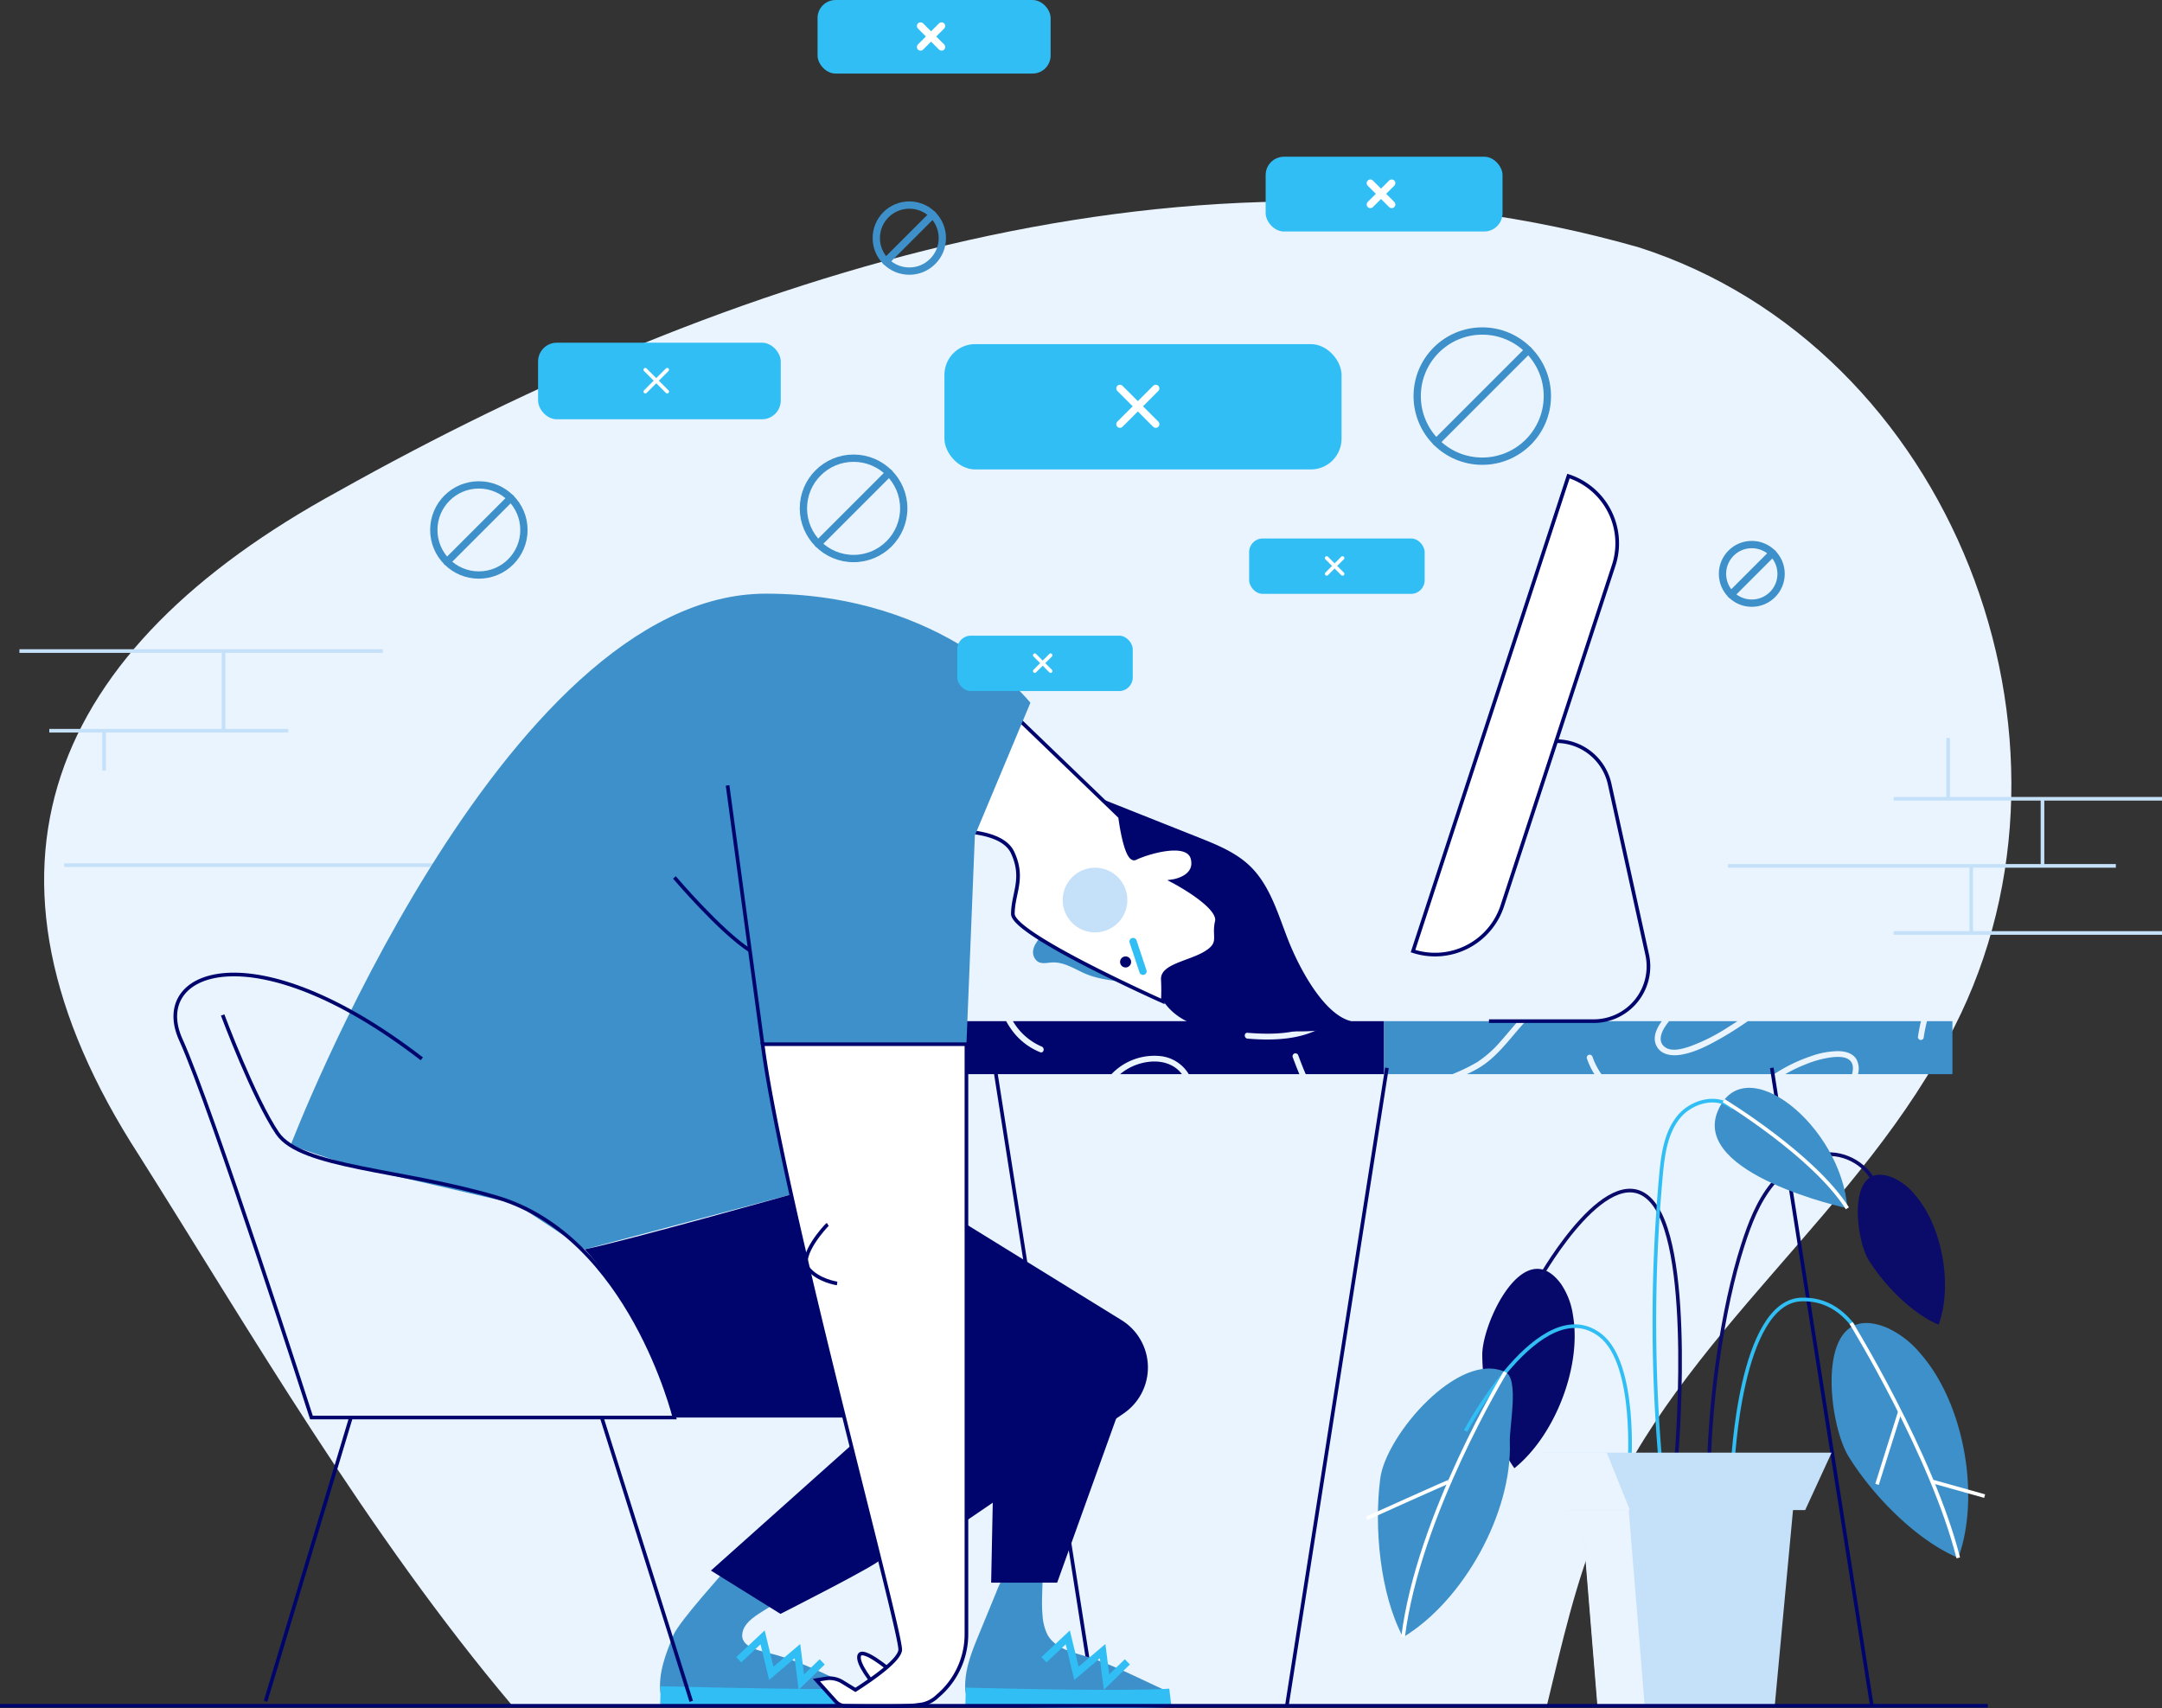 <svg xmlns="http://www.w3.org/2000/svg" viewBox="0 0 592.468 468.125"><rect x="0" y="0" width="592.468" height="468.125" fill="#333333" stroke="none"/><defs><style>.ff55ba54-c38c-4e3c-a6ac-b0bbf22d807c{fill:#eaf4ff;}.a3d815ab-9612-49dd-9907-728fd7539b6d,.a54bd658-2b5e-4bd0-874c-1c9fbe3ad563,.a6421ce4-2e86-4fcd-b7b7-62dec89dc719,.a7094dbd-7e45-4709-a586-c2279bfe02a2,.b78ab1fe-2765-4a90-8798-3aafcf05a3a6,.b9e346c2-5dc2-4d3c-ae77-966f34d2fdba,.b9ee5533-94a7-4fe3-aadf-c821e4e3d4ca,.b9fad284-7dc1-4a08-95ea-382b72507ad0,.bbb5fe5f-ae89-4d70-a611-a9419afd2a45,.f9fd760d-3d02-4657-a9d4-eb88c214f694,.fd891f11-d625-41c4-936e-1d971447e092{fill:none;}.b78ab1fe-2765-4a90-8798-3aafcf05a3a6{stroke:#c5e1f9;}.a3d815ab-9612-49dd-9907-728fd7539b6d,.a54bd658-2b5e-4bd0-874c-1c9fbe3ad563,.a633583f-d743-4a22-9a7e-a6291a5390ad,.a7094dbd-7e45-4709-a586-c2279bfe02a2,.b78ab1fe-2765-4a90-8798-3aafcf05a3a6,.b9e346c2-5dc2-4d3c-ae77-966f34d2fdba,.b9fad284-7dc1-4a08-95ea-382b72507ad0,.bbb5fe5f-ae89-4d70-a611-a9419afd2a45{stroke-miterlimit:10;}.fff3bf9c-7bbe-44b5-8f32-6a9952dec01d{fill:#3d90c9;}.f79311d1-f1bb-4308-855d-b0dcfea58d7c{fill:#3d90c9; }.a54bd658-2b5e-4bd0-874c-1c9fbe3ad563,.b9e346c2-5dc2-4d3c-ae77-966f34d2fdba,.b9fad284-7dc1-4a08-95ea-382b72507ad0,.fd891f11-d625-41c4-936e-1d971447e092{stroke:#31bef4;}.a54bd658-2b5e-4bd0-874c-1c9fbe3ad563,.a6421ce4-2e86-4fcd-b7b7-62dec89dc719,.b9ee5533-94a7-4fe3-aadf-c821e4e3d4ca,.fd891f11-d625-41c4-936e-1d971447e092{stroke-width:2px;}.b9e346c2-5dc2-4d3c-ae77-966f34d2fdba{stroke-width:5px;}.a628d780-5c98-4052-84d6-a30168af00b6{fill:#00056d;}.a633583f-d743-4a22-9a7e-a6291a5390ad{fill:#fff;}.a633583f-d743-4a22-9a7e-a6291a5390ad,.a7094dbd-7e45-4709-a586-c2279bfe02a2{stroke:#00056d;}.f5e7c34a-f005-4082-81d1-3fa1a17cdfcd{fill:#06096a;}.b432a584-6550-452e-839f-8fba5438d162{fill:#0b0b6a;}.bbb5fe5f-ae89-4d70-a611-a9419afd2a45{stroke:#0b0b6a;}.ff844525-ff28-4009-bf57-ce73c001ef5b{fill:#c5e1f9;}.a3d815ab-9612-49dd-9907-728fd7539b6d,.b9ee5533-94a7-4fe3-aadf-c821e4e3d4ca,.f9fd760d-3d02-4657-a9d4-eb88c214f694{stroke:#fff;}.a6421ce4-2e86-4fcd-b7b7-62dec89dc719,.b9ee5533-94a7-4fe3-aadf-c821e4e3d4ca,.f9fd760d-3d02-4657-a9d4-eb88c214f694,.fd891f11-d625-41c4-936e-1d971447e092{stroke-linecap:round;stroke-linejoin:round;}.bfa4e64f-05cc-457c-b3f4-140b646eedc6{fill:#31bef4;}.a6421ce4-2e86-4fcd-b7b7-62dec89dc719{stroke:#3d90c9;}</style></defs><g id="adac13b0-ea64-45a9-a792-7faf9e54bdad" data-name="Layer 9"><path class="ff55ba54-c38c-4e3c-a6ac-b0bbf22d807c" d="M449.179,67.806C327.917,33.064,199.157,74.94,92.633,134.662,13.456,177.868-12.57,238.361,38.169,316.715c29.957,47.403,62.487,103.65,102.306,150.794H423.869c4.135-17.036,7.966-34.326,14.677-50.246,21.687-51.448,72.194-85.755,96.992-135.778C575.995,202.254,534.823,95.357,449.179,67.806Z"/><line class="b78ab1fe-2765-4a90-8798-3aafcf05a3a6" x1="129.485" y1="237.082" x2="17.601" y2="237.082"/><line class="b78ab1fe-2765-4a90-8798-3aafcf05a3a6" x1="104.925" y1="178.411" x2="5.321" y2="178.411"/><line class="b78ab1fe-2765-4a90-8798-3aafcf05a3a6" x1="79.001" y1="200.242" x2="13.508" y2="200.242"/><line class="b78ab1fe-2765-4a90-8798-3aafcf05a3a6" x1="61.263" y1="200.242" x2="61.263" y2="178.411"/><line class="b78ab1fe-2765-4a90-8798-3aafcf05a3a6" x1="28.517" y1="200.242" x2="28.517" y2="211.158"/><line class="b78ab1fe-2765-4a90-8798-3aafcf05a3a6" x1="518.922" y1="218.892" x2="592.468" y2="218.892"/><line class="b78ab1fe-2765-4a90-8798-3aafcf05a3a6" x1="518.922" y1="255.665" x2="592.468" y2="255.665"/><line class="b78ab1fe-2765-4a90-8798-3aafcf05a3a6" x1="473.53" y1="237.279" x2="579.827" y2="237.279"/><line class="b78ab1fe-2765-4a90-8798-3aafcf05a3a6" x1="559.717" y1="218.892" x2="559.717" y2="237.279"/><line class="b78ab1fe-2765-4a90-8798-3aafcf05a3a6" x1="540.181" y1="237.279" x2="540.181" y2="255.665"/><line class="b78ab1fe-2765-4a90-8798-3aafcf05a3a6" x1="533.861" y1="218.892" x2="533.861" y2="202.229"/><path class="fff3bf9c-7bbe-44b5-8f32-6a9952dec01d" d="M203.398,447.908c-.313,3.875,5.806,4.609,9.347,5.626,8.286,2.379,15.739,6.443,23.662,9.982-.688,1.092-1.317.354-2.519.592-8.672,1.714-33.719.999-37.451.762-5.144-.326-10.268.61-15.46-.926-.63-5.467,1.49-10.818,3.563-15.851,1.605-3.898,14.385-17.805,15.563-19.431s10.603,3.416,12.486,3.066c2.242-.416,1.231,2.324,1.29,5.061C213.961,440.56,203.854,442.259,203.398,447.908Z"/><path class="f79311d1-f1bb-4308-855d-b0dcfea58d7c" d="M194.567,454.587a3.38,3.38,0,0,1-4.018,2.018,3.83,3.83,0,0,1-1.912-1.478,3.397,3.397,0,0,1-.654-1.803c-.068-2.025,2.442-4.123,4.231-3.74C194.211,450.011,195.362,452.614,194.567,454.587Z"/><polyline class="a54bd658-2b5e-4bd0-874c-1c9fbe3ad563" points="225.311 455.403 219.595 460.956 218.529 452.47 211.36 458.547 208.98 448.698 202.447 454.827"/><path class="b9e346c2-5dc2-4d3c-ae77-966f34d2fdba" d="M237.095,465.221s-7.676.572-56.118-.638"/><path class="a628d780-5c98-4052-84d6-a30168af00b6" d="M322.253,292.702c-3.122-2.321-7.397-2.176-10.902-.893a15.015,15.015,0,0,0-4.41,2.55h16.947A7.96,7.96,0,0,0,322.253,292.702Z"/><path class="a628d780-5c98-4052-84d6-a30168af00b6" d="M364.692,279.827c-6.192,5.074-14.945,5.437-22.81,4.793-1.021-.084-1.027-1.685,0-1.601,6.812.558,14.286.418,20.039-3.192H277.577a16.767,16.767,0,0,0,7.893,6.97c.944.384.528,1.932-.426,1.544a17.85,17.85,0,0,1-7.197-5.315,22.232,22.232,0,0,1-2.122-3.199H258.022v14.531h46.559a14.668,14.668,0,0,1,1.154-1.096,16.236,16.236,0,0,1,12.606-3.817,10.366,10.366,0,0,1,7.421,4.913H356.074c-.655-1.55-1.249-3.129-1.839-4.701a.807.807,0,0,1,.559-.985.823.823,0,0,1,.985.559c.646,1.722,1.302,3.443,2.042,5.127h21.471V279.827Z"/><path class="f79311d1-f1bb-4308-855d-b0dcfea58d7c" d="M456.095,286.815c1.876,1.567,5.036.597,7.06-.087a50.575,50.575,0,0,0,10.13-5.073c.962-.592,1.912-1.205,2.855-1.827H457.407a16.622,16.622,0,0,0-1.145,1.562C455.222,283.01,454.333,285.342,456.095,286.815Z"/><path class="f79311d1-f1bb-4308-855d-b0dcfea58d7c" d="M404.851,291.025a30.323,30.323,0,0,0,6.321-5.609c1.645-1.837,3.191-3.77,4.837-5.589H379.292v14.531h18.719A49.869,49.869,0,0,0,404.851,291.025Z"/><path class="f79311d1-f1bb-4308-855d-b0dcfea58d7c" d="M502.094,289.722a28.087,28.087,0,0,0-7.313,1.958,40.582,40.582,0,0,0-5.557,2.679h18.308c.357-1.355.41-2.774-.522-3.705C505.816,289.462,503.65,289.564,502.094,289.722Z"/><path class="f79311d1-f1bb-4308-855d-b0dcfea58d7c" d="M528.066,279.827a42.363,42.363,0,0,0-.913,4.58.807.807,0,0,1-.985.559.825.825,0,0,1-.559-.985c.232-1.395.465-2.792.819-4.154H478.995c-2.498,1.731-5.059,3.374-7.706,4.864-3.249,1.829-6.786,3.668-10.496,4.315-2.675.466-5.833.114-7.006-2.729-.919-2.228.287-4.628,1.591-6.425l.02-.025H418.135c-.534.548-1.052,1.115-1.558,1.695-3.515,4.029-6.753,8.435-11.439,11.2-1.025.605-2.09,1.133-3.168,1.635h34.955a20.412,20.412,0,0,1-2.065-4.326.808.808,0,0,1,.559-.985.819.819,0,0,1,.985.559,19.077,19.077,0,0,0,2.445,4.752h47.342c.533-.355,1.072-.694,1.606-1.015a42.694,42.694,0,0,1,8.199-3.81,22.938,22.938,0,0,1,7.81-1.487c1.886.044,4.006.566,4.99,2.34a5.569,5.569,0,0,1,.359,3.973h25.882V279.827Z"/><path class="a628d780-5c98-4052-84d6-a30168af00b6" d="M298.433,217.553l30.035,11.941c5.005,1.99,10.146,4.066,14.031,7.796,5.61,5.386,7.74,13.317,10.605,20.546s9.555,20.096,17.098,21.99c-8.562,4.655-20.239,2.015-29.973,2.493-6.962.342-14.566-.711-19.498-5.637-3.102-3.098-4.743-7.334-6.204-11.468A289.5,289.5,0,0,1,302.627,220.43"/><path class="f79311d1-f1bb-4308-855d-b0dcfea58d7c" d="M307.575,269.067l-1.789-.972L284.967,256.783c-.632,1.163-1.445,1.956-1.751,3.244a3.216,3.216,0,0,0,1.2,3.507c1.156.682,2.61.269,3.951.205,2.941-.14,5.628,1.484,8.287,2.749C300.135,268.144,303.753,268.561,307.575,269.067Z"/><path class="a633583f-d743-4a22-9a7e-a6291a5390ad" d="M277.564,195.572,306.941,223.85s1.563,12.642,4.224,11.311,14.306-5.127,15.636.098-5.323,6.205-5.323,6.205,12.975,6.795,11.977,11.058,1.331,5.875-2.994,8.562-11.964,3.509-11.804,7.257a60.433,60.433,0,0,1,0,6.076s-41.093-18.326-41.093-23.967,3.249-9.681-.077-16.834-19.465-5.775-19.465-5.775Z"/><line class="a7094dbd-7e45-4709-a586-c2279bfe02a2" x1="272.651" y1="292.623" x2="300.079" y2="467.443"/><line class="a7094dbd-7e45-4709-a586-c2279bfe02a2" x1="380.073" y1="292.623" x2="352.645" y2="467.443"/><line class="a7094dbd-7e45-4709-a586-c2279bfe02a2" x1="485.533" y1="292.623" x2="512.961" y2="467.443"/><path class="a633583f-d743-4a22-9a7e-a6291a5390ad" d="M243.808,457.619s-7.385-6.231-8.308-4.038,4.103,8.108,4.103,8.108Z"/><path class="f79311d1-f1bb-4308-855d-b0dcfea58d7c" d="M79.633,313.864s57.751-151.179,130.242-151.179c49.222,0,72.49,29.9,72.49,29.9l-15.214,36.362-2.313,57.201H208.98l7.834,41.163-56.558,15.051L141.437,329.941,96.161,319.459Z"/><line class="a7094dbd-7e45-4709-a586-c2279bfe02a2" x1="164.9" y1="388.449" x2="189.423" y2="466.221"/><line class="a7094dbd-7e45-4709-a586-c2279bfe02a2" x1="96.161" y1="388.449" x2="72.772" y2="466.221"/><path class="a7094dbd-7e45-4709-a586-c2279bfe02a2" d="M115.587,290.149c-46.141-35.583-74.616-24.118-66.027-5.223s35.788,103.522,35.788,103.522h99.468s-12.149-49.503-48.649-60.313c-26.03-7.709-53.682-8.108-60.124-17.567s-15.031-32.43-15.031-32.43"/><line class="a7094dbd-7e45-4709-a586-c2279bfe02a2" x1="199.384" y1="215.232" x2="208.98" y2="286.149"/><path class="a7094dbd-7e45-4709-a586-c2279bfe02a2" d="M184.816,240.441s12.507,14.739,20.688,20.02"/><path class="a633583f-d743-4a22-9a7e-a6291a5390ad" d="M208.98,286.149c5.37,41.818,38.257,161.657,37.707,166.057-.347,2.779-7.232,7.66-12.262,10.882l-3.606-2.206a6.723,6.723,0,0,0-4.588-.901l-2.501.407,5.264,5.852a3.778,3.778,0,0,0,2.707,1.251c4.223.113,15.52.342,19.952-.295a8.399,8.399,0,0,0,5.214-2.351,22.154,22.154,0,0,0,7.971-17.085V286.149Z"/><path class="a7094dbd-7e45-4709-a586-c2279bfe02a2" d="M226.835,335.527c-.476.286-8.119,8.655-5.392,12.04s7.963,4.148,7.963,4.148"/><path class="a628d780-5c98-4052-84d6-a30168af00b6" d="M160.255,342.362c16.215,17.427,24.561,46.087,24.561,46.087H231.35L216.814,327.311S172.199,339.865,160.255,342.362Z"/><path class="a628d780-5c98-4052-84d6-a30168af00b6" d="M264.838,335.527l42.491,26.226a15.256,15.256,0,0,1,.582,25.586l-43.073,29.372Z"/><path class="a628d780-5c98-4052-84d6-a30168af00b6" d="M233.243,396.064,194.821,430.39l19.058,11.868s27.432-13.882,27.205-14.795S233.243,396.064,233.243,396.064Z"/><path class="a633583f-d743-4a22-9a7e-a6291a5390ad" d="M408.036,130.081h0a19.395,19.395,0,0,1,19.395,19.395v98.17a19.395,19.395,0,0,1-19.395,19.395h0a0,0,0,0,1,0,0V130.081A0,0,0,0,1,408.036,130.081Z" transform="translate(82.459 -120.059) rotate(18.118)"/><path class="a7094dbd-7e45-4709-a586-c2279bfe02a2" d="M426.452,203.103h0a15.006,15.006,0,0,1,14.656,11.781l10.279,46.711a15.006,15.006,0,0,1-14.656,18.231H408.036"/><path class="b9fad284-7dc1-4a08-95ea-382b72507ad0" d="M474.818,401.672s1.911-45.044,18.875-45.574S514.375,378.88,514.375,378.88"/><path class="f79311d1-f1bb-4308-855d-b0dcfea58d7c" d="M506.566,399.104c6.59,10.674,18.509,22.944,30.073,27.805,6.125-16.952,1.589-42.289-10.267-55.866a25.818,25.818,0,0,0-9.225-7.18C496.997,355.486,500.712,389.621,506.566,399.104Z"/><path class="f5e7c34a-f005-4082-81d1-3fa1a17cdfcd" d="M406.198,371.262c.045,9.893,3.02,23.051,8.803,31.077,11.093-8.889,18.46-27.804,16.065-41.816a20.359,20.359,0,0,0-3.255-8.625C417.695,337.974,406.158,362.473,406.198,371.262Z"/><path class="b432a584-6550-452e-839f-8fba5438d162" d="M512.066,345.257c4.206,6.813,11.813,14.644,19.194,17.747,3.909-10.82,1.014-26.991-6.553-35.657a16.479,16.479,0,0,0-5.888-4.583C505.958,317.417,508.329,339.204,512.066,345.257Z"/><path class="f79311d1-f1bb-4308-855d-b0dcfea58d7c" d="M378.247,405.126c-1.733,13.357-.104,31.651,6.243,43.531,16.58-9.983,29.95-34.171,29.259-53.512-.151-4.219,2.6-17.33-1.214-19.14C399.812,369.969,379.787,393.259,378.247,405.126Z"/><path class="bbb5fe5f-ae89-4d70-a611-a9419afd2a45" d="M468.294,401.672c.471-18.535,3.608-42.771,9.284-60.422,1.913-5.948,4.179-11.923,8.127-16.766s9.87-8.441,16.113-8.195,12.387,5.163,12.713,11.403"/><path class="bbb5fe5f-ae89-4d70-a611-a9419afd2a45" d="M422.31,349.69s19.396-34.056,30.686-20.063,6.322,70.491,6.322,70.491"/><path class="b9fad284-7dc1-4a08-95ea-382b72507ad0" d="M401.619,392.138s20.692-38.835,36.962-26.191c10.02,7.787,7.943,35.725,7.943,35.725"/><path class="f79311d1-f1bb-4308-855d-b0dcfea58d7c" d="M506.249,331.114s-42.822-9.265-35.508-26.672S504.601,308.622,506.249,331.114Z"/><path class="b9fad284-7dc1-4a08-95ea-382b72507ad0" d="M474.815,303.694c-4.125-3.884-11.383-1.921-14.893,2.526s-4.258,10.413-4.768,16.056a444.404,444.404,0,0,0,.437,84.484"/><polygon class="ff844525-ff28-4009-bf57-ce73c001ef5b" points="486.339 467.509 437.853 467.509 433.154 409.984 491.709 409.984 486.339 467.509"/><polygon class="ff55ba54-c38c-4e3c-a6ac-b0bbf22d807c" points="433.058 409.984 437.757 467.509 450.714 467.509 446.015 409.984 433.058 409.984"/><polygon class="ff844525-ff28-4009-bf57-ce73c001ef5b" points="494.687 413.813 429.305 413.813 422.968 398.08 501.928 398.08 494.687 413.813"/><polygon class="ff55ba54-c38c-4e3c-a6ac-b0bbf22d807c" points="422.839 398.08 429.176 413.813 446.647 413.813 440.311 398.08 422.839 398.08"/><path class="a3d815ab-9612-49dd-9907-728fd7539b6d" d="M507.262,362.551s22.152,35.908,29.377,64.358"/><path class="a3d815ab-9612-49dd-9907-728fd7539b6d" d="M412.536,376.005s-23.95,39.308-28.045,72.652"/><path class="a3d815ab-9612-49dd-9907-728fd7539b6d" d="M472.337,301.614s24.746,14.988,33.912,29.5"/><path class="a3d815ab-9612-49dd-9907-728fd7539b6d" d="M397.3,405.947c.087-.199-22.776,10.124-22.776,10.124"/><line class="a3d815ab-9612-49dd-9907-728fd7539b6d" x1="520.646" y1="386.826" x2="514.375" y2="406.76"/><line class="a3d815ab-9612-49dd-9907-728fd7539b6d" x1="529.453" y1="405.944" x2="543.864" y2="409.984"/><line class="fd891f11-d625-41c4-936e-1d971447e092" x1="310.507" y1="258.017" x2="313.222" y2="266.163"/><circle class="ff844525-ff28-4009-bf57-ce73c001ef5b" cx="300.079" cy="246.644" r="8.862"/><rect class="bfa4e64f-05cc-457c-b3f4-140b646eedc6" x="147.45" y="93.91" width="66.505" height="20.988" rx="5.15"/><line class="f9fd760d-3d02-4657-a9d4-eb88c214f694" x1="176.84" y1="107.319" x2="182.838" y2="101.322"/><line class="f9fd760d-3d02-4657-a9d4-eb88c214f694" x1="176.84" y1="101.322" x2="182.838" y2="107.319"/><rect class="bfa4e64f-05cc-457c-b3f4-140b646eedc6" x="258.809" y="94.301" width="108.826" height="34.344" rx="8.428"/><line class="b9ee5533-94a7-4fe3-aadf-c821e4e3d4ca" x1="306.902" y1="116.243" x2="316.715" y2="106.43"/><line class="b9ee5533-94a7-4fe3-aadf-c821e4e3d4ca" x1="306.902" y1="106.43" x2="316.715" y2="116.243"/><rect class="bfa4e64f-05cc-457c-b3f4-140b646eedc6" x="224.038" width="63.871" height="20.157" rx="4.946"/><line class="b9ee5533-94a7-4fe3-aadf-c821e4e3d4ca" x1="252.264" y1="12.878" x2="258.024" y2="7.118"/><line class="b9ee5533-94a7-4fe3-aadf-c821e4e3d4ca" x1="252.264" y1="7.118" x2="258.024" y2="12.878"/><rect class="bfa4e64f-05cc-457c-b3f4-140b646eedc6" x="346.834" y="42.948" width="64.916" height="20.487" rx="5.027"/><line class="b9ee5533-94a7-4fe3-aadf-c821e4e3d4ca" x1="375.522" y1="56.037" x2="381.376" y2="50.183"/><line class="b9ee5533-94a7-4fe3-aadf-c821e4e3d4ca" x1="375.522" y1="50.183" x2="381.376" y2="56.037"/><rect class="bfa4e64f-05cc-457c-b3f4-140b646eedc6" x="342.311" y="147.559" width="48.096" height="15.179" rx="3.725"/><line class="f9fd760d-3d02-4657-a9d4-eb88c214f694" x1="363.566" y1="157.256" x2="367.903" y2="152.919"/><line class="f9fd760d-3d02-4657-a9d4-eb88c214f694" x1="363.566" y1="152.919" x2="367.903" y2="157.256"/><rect class="bfa4e64f-05cc-457c-b3f4-140b646eedc6" x="262.317" y="174.194" width="48.096" height="15.179" rx="3.725"/><line class="f9fd760d-3d02-4657-a9d4-eb88c214f694" x1="283.572" y1="183.891" x2="287.909" y2="179.554"/><line class="f9fd760d-3d02-4657-a9d4-eb88c214f694" x1="283.572" y1="179.554" x2="287.909" y2="183.891"/><circle class="a6421ce4-2e86-4fcd-b7b7-62dec89dc719" cx="480.056" cy="157.256" r="8.03"/><line class="a6421ce4-2e86-4fcd-b7b7-62dec89dc719" x1="485.734" y1="151.578" x2="474.378" y2="162.935"/><circle class="a6421ce4-2e86-4fcd-b7b7-62dec89dc719" cx="233.913" cy="139.308" r="13.749"/><line class="a6421ce4-2e86-4fcd-b7b7-62dec89dc719" x1="243.635" y1="129.586" x2="224.191" y2="149.03"/><circle class="a6421ce4-2e86-4fcd-b7b7-62dec89dc719" cx="406.198" cy="108.543" r="17.836"/><line class="a6421ce4-2e86-4fcd-b7b7-62dec89dc719" x1="418.81" y1="95.931" x2="393.586" y2="121.154"/><circle class="a6421ce4-2e86-4fcd-b7b7-62dec89dc719" cx="249.186" cy="65.241" r="9.052"/><line class="a6421ce4-2e86-4fcd-b7b7-62dec89dc719" x1="255.587" y1="58.84" x2="242.785" y2="71.642"/><circle class="a6421ce4-2e86-4fcd-b7b7-62dec89dc719" cx="131.227" cy="145.227" r="12.35"/><line class="a6421ce4-2e86-4fcd-b7b7-62dec89dc719" x1="139.96" y1="136.494" x2="122.495" y2="153.96"/><path class="fff3bf9c-7bbe-44b5-8f32-6a9952dec01d" d="M285.692,442.539a13.862,13.862,0,0,0,1.335,5.37c1.864,3.412,5.806,4.609,9.347,5.626,8.286,2.379,15.739,6.443,23.662,9.982-.688,1.092-1.317.354-2.519.592-8.672,1.714-33.719.999-37.451.762-5.144-.326-10.268.61-15.46-.926-.63-5.467,1.49-10.818,3.563-15.851l4.816-11.694a25.978,25.978,0,0,1,2.744-5.421,7.85,7.85,0,0,1,4.686-3.316c2.242-.416,5.219.9,5.279,3.637C285.777,435.069,285.335,438.745,285.692,442.539Z"/><path class="f79311d1-f1bb-4308-855d-b0dcfea58d7c" d="M278.197,454.587a3.38,3.38,0,0,1-4.018,2.018,3.83,3.83,0,0,1-1.911-1.478,3.398,3.398,0,0,1-.655-1.803c-.068-2.025,2.442-4.123,4.231-3.74C277.841,450.011,278.992,452.614,278.197,454.587Z"/><polyline class="a54bd658-2b5e-4bd0-874c-1c9fbe3ad563" points="308.941 455.403 303.225 460.956 302.159 452.47 294.99 458.547 292.61 448.698 286.077 454.827"/><path class="b9e346c2-5dc2-4d3c-ae77-966f34d2fdba" d="M320.725,465.221s-7.676.958-56.118-.252"/><polygon class="a628d780-5c98-4052-84d6-a30168af00b6" points="308.941 380.183 289.705 433.699 271.612 433.699 272.366 396.064 308.941 380.183"/><line class="a7094dbd-7e45-4709-a586-c2279bfe02a2" y1="467.443" x2="544.731" y2="467.443"/><circle class="a628d780-5c98-4052-84d6-a30168af00b6" cx="308.454" cy="263.604" r="1.514"/></g></svg>